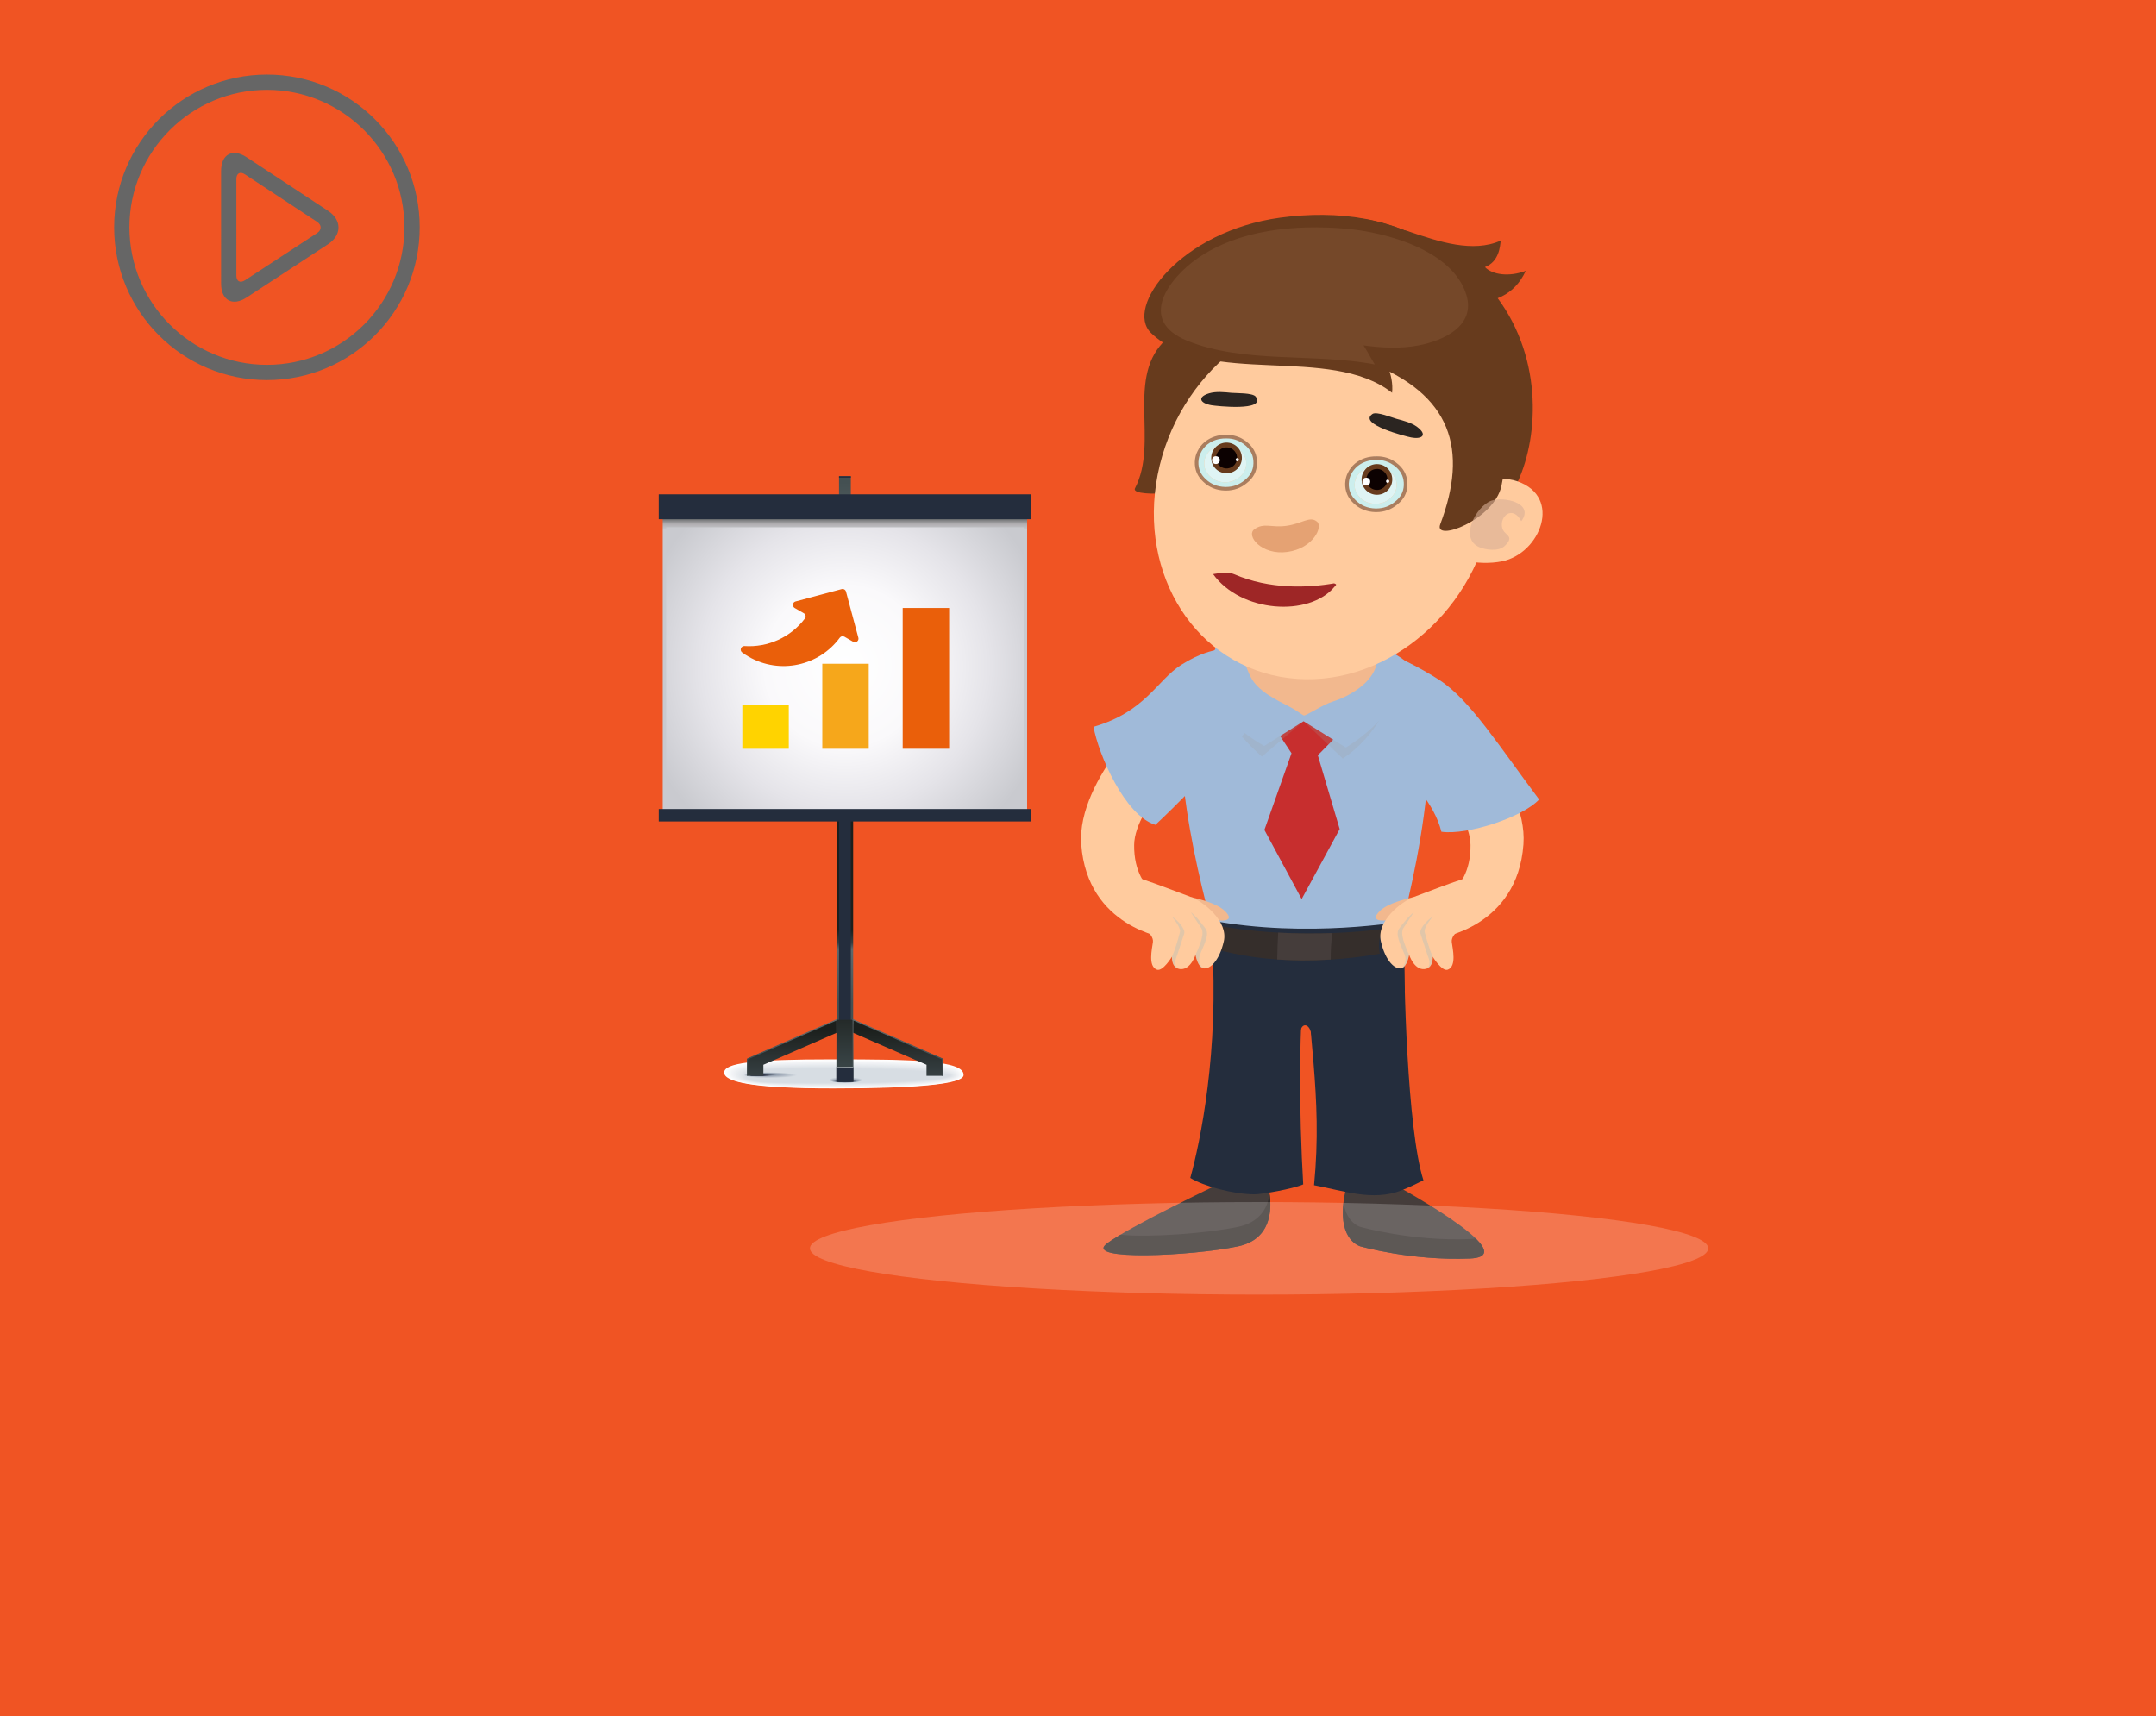 <?xml version="1.0" encoding="utf-8"?>
<!-- Generator: Adobe Illustrator 16.0.0, SVG Export Plug-In . SVG Version: 6.00 Build 0)  -->
<!DOCTYPE svg PUBLIC "-//W3C//DTD SVG 1.1//EN" "http://www.w3.org/Graphics/SVG/1.1/DTD/svg11.dtd">
<svg version="1.1" id="Layer_1" xmlns:x="http://ns.adobe.com/Extensibility/1.0/" xmlns:i="http://ns.adobe.com/AdobeIllustrator/10.0/" xmlns:graph="http://ns.adobe.com/Graphs/1.0/"
	 xmlns="http://www.w3.org/2000/svg" xmlns:xlink="http://www.w3.org/1999/xlink" x="0px" y="0px" width="260px" height="207px"
	 viewBox="0 0 260 207" enable-background="new 0 0 260 207" xml:space="preserve">
<g id="Layer_2">
	<rect fill="#F05423" width="260" height="207"/>
</g>
<g>
	
		<radialGradient id="SVGID_1_" cx="-15.207" cy="-48863.668" r="49.719" gradientTransform="matrix(1.12 0 0 -0.138 541.032 -6578.113)" gradientUnits="userSpaceOnUse">
		<stop  offset="0" style="stop-color:#000000"/>
		<stop  offset="0.015" style="stop-color:#050505"/>
		<stop  offset="0.261" style="stop-color:#5D5D5D"/>
		<stop  offset="0.477" style="stop-color:#A2A2A2"/>
		<stop  offset="0.657" style="stop-color:#D4D4D4"/>
		<stop  offset="0.792" style="stop-color:#F3F3F3"/>
		<stop  offset="0.868" style="stop-color:#FFFFFF"/>
	</radialGradient>
	<ellipse opacity="0.2" fill="url(#SVGID_1_)" enable-background="new    " cx="524" cy="150.414" rx="57.455" ry="5.922"/>
	
		<radialGradient id="SVGID_2_" cx="-15.207" cy="-47832.719" r="49.721" gradientTransform="matrix(1.12 0 0 -0.138 541.032 -6578.113)" gradientUnits="userSpaceOnUse">
		<stop  offset="0" style="stop-color:#000000"/>
		<stop  offset="0.015" style="stop-color:#050505"/>
		<stop  offset="0.261" style="stop-color:#5D5D5D"/>
		<stop  offset="0.477" style="stop-color:#A2A2A2"/>
		<stop  offset="0.657" style="stop-color:#D4D4D4"/>
		<stop  offset="0.792" style="stop-color:#F3F3F3"/>
		<stop  offset="0.868" style="stop-color:#FFFFFF"/>
	</radialGradient>
	<ellipse opacity="0.2" fill="url(#SVGID_2_)" enable-background="new    " cx="524" cy="8.452" rx="57.455" ry="5.92"/>
	<g>
		<path fill="#F2B88E" d="M501.896,114.961c-0.316-0.031-0.62-0.096-0.894-0.203c-1.453-0.568-1.944-2.791-1.803-4.145
			c0.178-1.68,0.735-3.445,1.905-4.705c1.011-1.084,3.011-2.333,4.418-1.41c0.727,0.475,0.968,1.27,0.932,2.109
			c-0.028,0.637-0.281,1.201-0.434,1.815c-0.14,0.57,0.08,1.048,0.087,1.603c0.003,0.471-0.095,0.938-0.288,1.385
			c-0.564,1.291,0.002,2.57-1.491,3.189C503.643,114.885,502.724,115.041,501.896,114.961z"/>
		<g>
			<g>
				
					<linearGradient id="SVGID_3_" gradientUnits="userSpaceOnUse" x1="812.074" y1="-151.035" x2="812.074" y2="-145.548" gradientTransform="matrix(1 0 0 -1 -310.96 -34.66)">
					<stop  offset="0" style="stop-color:#323031"/>
					<stop  offset="0.376" style="stop-color:#515153"/>
					<stop  offset="0.774" style="stop-color:#6D6D70"/>
					<stop  offset="1" style="stop-color:#77787B"/>
				</linearGradient>
				<path fill="url(#SVGID_3_)" d="M497.261,116.375v-2.301c0-0.697,0.521-1.262,1.161-1.262h5.38c0.642,0,1.161,0.563,1.161,1.262
					v2.301h1.771v-2.301c0-1.756-1.315-3.186-2.932-3.186h-5.38c-1.616,0-2.93,1.43-2.93,3.186v2.301H497.261z"/>
				
					<linearGradient id="SVGID_4_" gradientUnits="userSpaceOnUse" x1="803.945" y1="-152.673" x2="803.945" y2="-149.31" gradientTransform="matrix(1 0 0 -1 -310.96 -34.66)">
					<stop  offset="0" style="stop-color:#323031"/>
					<stop  offset="0.376" style="stop-color:#515153"/>
					<stop  offset="0.774" style="stop-color:#6D6D70"/>
					<stop  offset="1" style="stop-color:#77787B"/>
				</linearGradient>
				<ellipse fill="url(#SVGID_4_)" cx="492.984" cy="116.332" rx="1.548" ry="1.682"/>
				
					<linearGradient id="SVGID_5_" gradientUnits="userSpaceOnUse" x1="820.201" y1="-152.673" x2="820.201" y2="-149.31" gradientTransform="matrix(1 0 0 -1 -310.96 -34.66)">
					<stop  offset="0" style="stop-color:#323031"/>
					<stop  offset="0.376" style="stop-color:#515153"/>
					<stop  offset="0.774" style="stop-color:#6D6D70"/>
					<stop  offset="1" style="stop-color:#77787B"/>
				</linearGradient>
				<ellipse fill="url(#SVGID_5_)" cx="509.24" cy="116.332" rx="1.547" ry="1.682"/>
				<g>
					
						<linearGradient id="SVGID_6_" gradientUnits="userSpaceOnUse" x1="812.07" y1="-150.032" x2="812.07" y2="-174.12" gradientTransform="matrix(1 0 0 -1 -310.96 -34.66)">
						<stop  offset="0" style="stop-color:#BBBDBF"/>
						<stop  offset="0.498" style="stop-color:#B9BBBD"/>
						<stop  offset="0.678" style="stop-color:#B2B4B6"/>
						<stop  offset="0.806" style="stop-color:#A7A9AB"/>
						<stop  offset="0.908" style="stop-color:#96989A"/>
						<stop  offset="0.996" style="stop-color:#818285"/>
						<stop  offset="1" style="stop-color:#808184"/>
					</linearGradient>
					<path fill="url(#SVGID_6_)" d="M515.473,134.008c0,2.998-2.258,5.451-5.016,5.451h-18.691c-2.757,0-5.015-2.453-5.015-5.451
						V120.82c0-2.998,2.258-5.449,5.015-5.449h18.691c2.758,0,5.016,2.451,5.016,5.449V134.008z"/>
				</g>
				<path fill="#8E9093" d="M503.66,111.609c0.942,0,1.778,0.346,2.28,0.867c-0.502-0.783-1.338-1.3-2.28-1.3h-5.096
					c-0.944,0-1.779,0.517-2.281,1.3c0.502-0.521,1.337-0.867,2.281-0.867H503.66z"/>
				<path fill="#DBDCDD" d="M492.177,116.467h17.87c2.13,0,3.947,1.295,4.566,3.07c-0.619-2.1-2.438-3.631-4.566-3.631h-17.87
					c-2.13,0-3.945,1.531-4.565,3.631C488.23,117.762,490.047,116.467,492.177,116.467z"/>
			</g>
		</g>
		<path fill="#453D3B" d="M499.702,148.318c-2.805,2.182,10.909,1.557,16.831,0.311c5.925-1.25,3.744-8.104,3.744-8.104h-5.929
			C514.35,140.525,502.507,146.137,499.702,148.318z"/>
		<path fill="#453D3B" d="M530.615,140.213c-2.183,7.482,1.562,8.416,1.562,8.416s6.543,1.871,14.025,1.555
			c7.48-0.309-10.598-9.971-10.598-9.971H530.615z"/>
		<path fill="#352E2B" d="M499.702,148.318c0.415-0.326,1.042-0.728,1.786-1.176c3.666,0.379,11.09-0.181,15.045-1.006
			c2.781-0.593,3.77-2.41,4.04-4.183c0.283,2.078,0.168,5.78-4.04,6.674C510.611,149.875,496.897,150.5,499.702,148.318z"/>
		<path fill="#352E2B" d="M532.177,146.137c0,0,6.543,1.869,14.025,1.559c0.285-0.014,0.519-0.049,0.729-0.079
			c1.431,1.405,1.679,2.469-0.729,2.567c-7.482,0.316-14.025-1.555-14.025-1.555s-2.729-0.699-2.15-5.586
			C530.44,145.697,532.177,146.137,532.177,146.137z"/>
		<path fill="#242D3D" d="M513.108,84.455c0,0-1.398,15.114-6.396,24.605l-7.349-1.838c0,0,3.562-10.252,3.556-23.882
			c0-1.526-0.282-5.43,1.96-6.641c2.242-1.212,6.913-3.979,6.913-3.979L513.108,84.455z"/>
		<path fill="#FFF9F0" d="M537.559,73.558c4.841,4.064,6.18,8.941-1.086,16.063c-7.266,7.123-12.395,7.979-12.395,7.979
			s-15.96-15.264-13.116-22.182C514.403,67.049,532.72,69.494,537.559,73.558z"/>
		
			<linearGradient id="SVGID_7_" gradientUnits="userSpaceOnUse" x1="-71.216" y1="-126.656" x2="-60.537" y2="-126.656" gradientTransform="matrix(-1 0 0 -1 458.125 -34.66)">
			<stop  offset="0" style="stop-color:#5FCEFF"/>
			<stop  offset="1" style="stop-color:#0082DF"/>
		</linearGradient>
		<path fill="url(#SVGID_7_)" d="M525.475,79.546c-3.563-0.671-4.786,2.133-4.786,2.133l1.584,3.33l-3.61,9.694l4.506,9.847
			l6.173-9.394l-2.846-9.608l2.629-2.664C529.123,82.885,528.661,80.145,525.475,79.546z"/>
		<path fill="#242D3D" d="M539.344,104.135c0.167,4.615,0.284,9.232,0.429,13.85c0.215,6.912-0.925,16.285,1.33,22.882
			c-1.001,0.481-2.007,0.936-3.034,1.313c-3.933,1.449-7.998,0.029-12.015-0.672c1.235-11.912-1.557-24.072-1.728-35.967
			C524.287,102.752,539.199,100.124,539.344,104.135z"/>
		<path fill="#242D3D" d="M524.709,107.688c-0.933,6.209-0.504,12.813-0.563,19.076c-0.041,4.449,0.141,10.189,0.419,14.637
			c-1.403,0.58-5.698,1.3-6.745,1.291c-2.98-0.022-6.985-1.082-8.789-2.135c1.354-4.572,2.4-13.063,2.846-19.977
			c0.325-5.063-1.236-11.805,0.189-16.712C513.118,100.247,525.637,101.524,524.709,107.688z"/>
		<path fill="#212126" d="M525.669,121.742c-0.296-1.355-1.398-1.438-1.551,0c-0.15,1.438-7.26,0.15-5.559-5.408
			c1.7-5.559,5.331-7.41,9.15-6.314c3.819,1.097,1.854,10.06,0.416,11.156C526.69,122.271,525.934,122.953,525.669,121.742z"/>
		<path fill="#19191F" d="M539.784,116.504v4.883c0,0-5.797-0.885-14.063,1.289c0,0-0.161-1.02-0.269-1.449
			c-0.106-0.43-1.208-0.563-1.234,0.215c-0.025,0.779-0.054,1.181-0.054,1.181s-4.375-3.567-12.292-1.422l0.027-4.857l13.043-3.862
			L539.784,116.504z"/>
		<g>
			<path fill="#242D3D" d="M507.222,93.825c-1.229-6.625-4.697-12.611,0.467-18.094c1.088-1.155,2.491-2.102,4.085-2.865
				c-0.228,0.526-0.299,1.074-0.246,1.621c0.983,10.63,12.303,21.481,12.303,21.481s16.663-14.386,13.868-21.575
				c-0.232-0.601-0.524-1.151-0.881-1.654c3.849,1.642,7.541,4.172,8.521,7.695c1.118,4.015-1.748,12.604-2.394,18.305
				c-0.414,3.658-0.653,14.417,0.214,18.12c-2.553,1.154-13.736,3.002-16.362,1.56c-2.15-1.183-3.288-3.688-3.435-4.33
				c-0.067,6.813-16.279,3.854-16.16,3.291C508.008,113.568,508.408,100.213,507.222,93.825z"/>
		</g>
		<path fill="#19191F" d="M523.607,98.508c0,0,1.147,3.012-0.304,8.256C523.305,106.764,523.548,102.778,523.607,98.508z"/>
		<circle fill="#19191F" cx="524.704" cy="107.674" r="1.014"/>
		<circle fill="#19191F" cx="525.186" cy="97.741" r="1.014"/>
		<path fill="#19191F" d="M523.372,114.281l-0.282-5.766c0,0,0.185,6.819-0.839,8.479
			C522.251,116.994,523.126,116.813,523.372,114.281z"/>
		<path opacity="0.25" fill="#4A627D" enable-background="new    " d="M513.226,71.541c0,0-6.603,4.19-9.273,9.228l6.455,2.223
			c0,0-3.583,5.241-3.76,6.072c-0.091,0.435,5.555,1.451,9.658,3.845c3.75,2.188,7.126,4.705,7.126,4.705s0.656-0.787,0.22-1.707
			C523.212,94.987,511.788,84.728,513.226,71.541z"/>
		<path fill="#242D3D" d="M513.226,71.541c0,0-5.168,3.124-7.84,8.16l5.606,3.153c0,0-3.03,4.292-3.205,5.125
			c-0.093,0.435,4.679,2.12,8.782,4.514c3.751,2.189,6.861,5.121,6.861,5.121s0.656-0.787,0.22-1.707
			C523.212,94.987,511.788,84.728,513.226,71.541z"/>
		<path opacity="0.25" fill="#4A627D" enable-background="new    " d="M536.537,72.541c0,0,7.222,3.886,9.398,9.399l-7.206,1.565
			c0,0,2.911,6.485,3.007,7.372c0.059,0.546-5.866-0.474-12.148,2.759c-3.366,1.732-5.697,3.9-5.697,3.9s-0.579-0.885-0.056-1.807
			C524.359,94.805,536.537,86.79,536.537,72.541z"/>
		<path fill="#242D3D" d="M536.537,72.541c0,0,5.671,2.666,7.849,8.179l-6.694,2.507c0,0,2.88,5.513,2.975,6.398
			c0.058,0.547-5.002,0.367-11.285,3.6c-3.366,1.732-5.489,4.311-5.489,4.311s-0.578-0.885-0.056-1.807
			C524.359,94.805,536.537,86.79,536.537,72.541z"/>
		<path opacity="0.2" fill="#A09D98" enable-background="new    " d="M512.567,76.597c0,0,1.447,4.527,6.642,9.124l5.433-4.602
			l5.104,4.863c0,0,4.479-2.722,6.203-8.184s-13.563-4.968-17.329-2.996C514.854,76.776,512.567,76.597,512.567,76.597z"/>
		<path fill="#FFF9F0" d="M524.642,81.119l-5.121,3.217c0,0-10.13-5.255-6.295-12.795c3.448-6.781,20.643-6.234,23.58,1.271
			c2.531,6.467-6.677,11.731-6.677,11.731L524.642,81.119z"/>
		<path fill="#FFCB9E" d="M501.229,114.215c1.032-0.746,1.709-3.494,1.463-4.525c-0.291-1.213-1.366-2.002-2.498-1.334
			c-1.201,0.709-0.827,2.554-0.704,3.437c0.104,0.75,0.123,0.701-0.011,1.438c-0.077,0.424-0.637,0.865-0.393,1.316
			C499.469,115.25,500.684,114.609,501.229,114.215z"/>
		<path fill="#FFCB9E" d="M502.125,113.281c-1.545,1.313-0.806,2.313,0.938,2.17c0.898-0.074,3.779-0.572,2.548-2.109
			C504.922,112.482,502.899,112.625,502.125,113.281z"/>
		<path fill="#673B1D" d="M507.945,47.15c-0.378-6.223,0.312-8.507,0.008-11.021c-1.29-10.698,7.307-18.498,22.442-17.304
			c26.444,2.086,22.022,38.787,14.485,37.199c-5.573-1.173-11.05-2.754-16.572-4.129c-5.143-1.28-10.846-0.298-16.107,0.059
			C508.082,52.233,508.148,50.49,507.945,47.15z"/>
		<path fill="#673B1D" d="M518.441,16.325c0.552,1.26,0.934,1.837,1.44,2.515c-1.943,0.103-4.156,0.3-5.7,0.36
			c0.729,0.818,2.196,2.663,3.621,2.804c4.301,0.428,9.468,0.308,13.757-0.27c1.631-0.22,3.337-0.174,4.943-0.476
			c-0.544-1.518-3.049-2.039-4.41-2.246C529.437,18.608,523.74,18.22,518.441,16.325z"/>
		<path fill="#F2B88E" d="M517.93,73.465c1.047,1.042,2.762,2.069,4.534,2.611c1.26,0.386,3.473,1.869,3.864,1.877
			c0.158,0.003,0.888-0.635,2.079-1.248c1.743-0.898,4.212-2.086,5.171-3.966c1.404-2.75,2.659-8.195,0.003-10.333
			c-2.75-2.212-8.111-2.567-11.396-1.847c-3.425,0.752-5.7,4.008-5.938,7.361C516.063,70.518,516.479,72.024,517.93,73.465z"/>
		<path fill="#FFCB9E" d="M546.455,53.515c-2.317,11.77-12.907,20.216-23.656,18.864c-10.748-1.352-17.583-11.988-15.268-23.757
			c2.313-11.771,12.905-20.216,23.655-18.865C541.935,31.108,548.771,41.746,546.455,53.515z"/>
		<path fill="#FFCB9E" d="M547.734,58.753c-1.434,0.294-2.926,0.2-4.354-0.035c-0.024-0.041-0.051-0.082-0.078-0.124
			c-0.585-0.951,0.855-5.362,1.243-6.262c0.975-2.268,2.436-3.792,4.966-2.912C554.784,51.255,552.194,57.837,547.734,58.753z"/>
		<path opacity="0.6" fill="#D9AF96" enable-background="new    " d="M545.085,57.113c-2.42-1.022-0.389-4.771,1.358-5.423
			c1.433-0.535,5.12,0.245,3.522,2.385c-1.009-1.911-2.55-0.593-2.229,0.775c0.215,0.919,1.568,0.892,0.289,2.117
			C547.334,57.629,545.848,57.435,545.085,57.113z"/>
		<path fill="#2B2521" d="M512.414,37.966c-1.357-0.232-1.694-0.964-0.271-1.392c0.815-0.245,1.782-0.134,2.617-0.053
			c0.512,0.05,2.49-0.017,2.82,0.449C518.818,38.717,512.931,38.055,512.414,37.966z"/>
		<path fill="#673B1D" d="M535.11,42.336c1.352,0.257,1.924-0.311,0.738-1.209c-0.679-0.515-1.623-0.749-2.435-0.964
			c-0.496-0.133-2.326-0.887-2.8-0.565C528.846,40.8,534.596,42.24,535.11,42.336z"/>
		<path fill="#673B1D" d="M514.023,42.833c-1.354,0.257-1.925-0.311-0.74-1.209c0.679-0.515,1.624-0.749,2.435-0.965
			c0.497-0.132,2.326-0.887,2.8-0.565C520.287,41.296,514.538,42.736,514.023,42.833z"/>
		<path opacity="0.35" fill="#B55623" enable-background="new    " d="M527.854,52.125c0.743,0.601-0.42,3.112-3.434,3.543
			c-3.027,0.432-4.936-1.923-3.834-2.673c1.104-0.751,1.896-0.15,3.61-0.359C526.102,52.403,526.992,51.428,527.854,52.125z"/>
		<path fill="#673B1D" d="M512.432,40.102c3.263-0.688,4.863-1.7,7.979-2.845c-0.107,0.999-0.463,2.616-0.338,3.637
			c1.887-0.65,9.116-2.822,12.878-3.972c-0.353,0.857-0.379,1.895-0.644,2.824c1.981-0.875,4.233-3.267,6.545-3.093
			c1.39,0.105,1.505,0.974,1.753,2.207c0.363,1.809,0.896,3.342,1.48,5.078c1.393,4.125,0.683,8.524-1.06,10.138
			c0.926,0.244,2.08,0.243,2.605-0.016c0.679-0.884,1.915-3.489,2.002-5.611c0.146-3.532,1.575-6.857,1.521-10.458
			c-0.077-4.957-0.942-8.887-4.789-12.249c-3.315-2.896-5.75-4.688-9.979-5.871c-15.754-4.407-26.609,5.378-29,19.325
			c2.22-0.189,5.758-1.233,7.753-2.609C511.226,37.002,512.126,39.612,512.432,40.102z"/>
		<path fill="#754829" d="M510.631,27.376c-0.554,0.678-1.063,1.388-1.521,2.121c-1.246,1.989-2.239,4.254-3.027,6.46
			c2.006-1.408,5.229-2.099,7.647-2.196c0.106,1.295,0.593,2.498,0.683,3.828c2.343-1.421,4.79-2.674,7.612-2.787
			c0.3,0.915,0.281,2.004,0.348,2.98c1.211-0.599,9.479-3.052,12.326-3.644c-0.174,0.998-0.022,2.111-0.236,3.139
			c1.538-0.733,6.914-4.808,7.989-5.847c2.083-2.014,0.585-4.869-1.064-6.604c-1.523-1.604-3.634-2.857-5.71-3.572
			c-4.074-1.406-8.259-1.339-12.486-0.961C518.277,20.731,513.745,23.569,510.631,27.376z"/>
		<polygon fill="#242D3D" points="541.225,75.542 563.673,63.191 561.332,78.549 542.031,85.604 		"/>
		<g>
			
				<linearGradient id="SVGID_8_" gradientUnits="userSpaceOnUse" x1="2932.483" y1="1229.361" x2="2932.483" y2="1215.663" gradientTransform="matrix(0.104 0.995 0.995 -0.104 -953.705 -2720.038)">
				<stop  offset="0" style="stop-color:#FFE0B3"/>
				<stop  offset="1" style="stop-color:#F7B188"/>
			</linearGradient>
			<path fill="url(#SVGID_8_)" d="M562.996,76.734c-1.972-0.808-3.599-2.754-2.25-6.427c-1.105-3.309-0.963-5.857,0.782-7.836
				c1.356-1.539,5.688-1.131,7.622-0.928c2.191,0.231,2.926,0.451,4.007,2.276c2.84,4.8-0.541,13.751-3.017,13.877
				C568.116,77.799,565.223,77.647,562.996,76.734z"/>
			
				<linearGradient id="SVGID_9_" gradientUnits="userSpaceOnUse" x1="797.034" y1="-163.099" x2="793.938" y2="-179.021" gradientTransform="matrix(0.999 -0.051 -0.051 -0.999 -238.05 -68.831)">
				<stop  offset="0" style="stop-color:#FFE0B3"/>
				<stop  offset="0.509" style="stop-color:#FFD39C"/>
				<stop  offset="1" style="stop-color:#F6AE85"/>
			</linearGradient>
			<path fill="url(#SVGID_9_)" d="M561.744,69.903c-0.131-0.067-0.261-0.143-0.393-0.225c-1.742-1.106-1.471-3.498-1.074-5.182
				c0.463-1.965,1.797-3.945,2.792-5.671c0.535-0.93,0.192-3.535,0.38-4.578c0.229-1.292,0.186-2.32,1.554-2.793
				c2.566-0.888,4.291,1.47,4.448,3.637c0.145,1.995-0.428,4.014-0.086,7.089c0.19,1.725-1.423,3.936-2.414,5.74
				C565.788,70.034,563.764,70.95,561.744,69.903z"/>
			
				<linearGradient id="SVGID_10_" gradientUnits="userSpaceOnUse" x1="1158.272" y1="-183.716" x2="1156.749" y2="-187.524" gradientTransform="matrix(1.158 -0.059 -0.051 -0.999 -781.192 -41.283)">
				<stop  offset="0" style="stop-color:#FFE0B3"/>
				<stop  offset="0.509" style="stop-color:#FFD39C"/>
				<stop  offset="1" style="stop-color:#F6AE85"/>
			</linearGradient>
			<path fill="url(#SVGID_10_)" d="M572.117,74.078c-1.021-0.311-2.784-0.234-3.933-0.244c-1.245-0.01-2.89,0.014-3.7,0.844
				c-0.57,0.584-0.432,1.723,0.127,2.248c0.657,0.622,1.848,0.807,2.964,0.861c1.684,0.083,4.309,0.308,5.365-0.928
				C573.728,75.936,573.591,74.527,572.117,74.078z"/>
			
				<linearGradient id="SVGID_11_" gradientUnits="userSpaceOnUse" x1="1159.117" y1="-179.641" x2="1157.883" y2="-184.39" gradientTransform="matrix(1.158 -0.059 -0.051 -0.999 -781.192 -41.283)">
				<stop  offset="0" style="stop-color:#FFE0B3"/>
				<stop  offset="0.509" style="stop-color:#FFD39C"/>
				<stop  offset="1" style="stop-color:#F6AE85"/>
			</linearGradient>
			<path fill="url(#SVGID_11_)" d="M573.728,70.139c-1.23-0.361-3.364-0.268-4.75-0.276c-1.507-0.009-3.491,0.022-4.475,0.992
				c-0.689,0.683-0.525,2.01,0.146,2.622c0.795,0.723,2.232,0.936,3.581,0.997c2.034,0.093,5.206,0.35,6.484-1.093
				C575.671,72.302,575.507,70.66,573.728,70.139z"/>
			
				<linearGradient id="SVGID_12_" gradientUnits="userSpaceOnUse" x1="1159.808" y1="-175.847" x2="1158.63" y2="-180.433" gradientTransform="matrix(1.158 -0.059 -0.051 -0.999 -781.192 -41.283)">
				<stop  offset="0" style="stop-color:#FFE0B3"/>
				<stop  offset="0.509" style="stop-color:#FFD39C"/>
				<stop  offset="1" style="stop-color:#F6AE85"/>
			</linearGradient>
			<path fill="url(#SVGID_12_)" d="M574.797,66.095c-1.365-0.39-3.729-0.286-5.264-0.294c-1.67-0.008-3.871,0.027-4.96,1.082
				c-0.767,0.741-0.584,2.181,0.159,2.844c0.881,0.783,2.474,1.012,3.968,1.078c2.254,0.099,5.769,0.373,7.187-1.194
				C576.945,68.439,576.767,66.658,574.797,66.095z"/>
			
				<linearGradient id="SVGID_13_" gradientUnits="userSpaceOnUse" x1="1159.461" y1="-171.432" x2="1158.296" y2="-175.968" gradientTransform="matrix(1.158 -0.059 -0.051 -0.999 -781.192 -41.283)">
				<stop  offset="0" style="stop-color:#FFE0B3"/>
				<stop  offset="0.509" style="stop-color:#FFD39C"/>
				<stop  offset="1" style="stop-color:#F6AE85"/>
			</linearGradient>
			<path fill="url(#SVGID_13_)" d="M573.995,61.689c-1.313-0.393-3.583-0.293-5.057-0.304c-1.604-0.012-3.717,0.02-4.761,1.072
				c-0.732,0.739-0.557,2.179,0.159,2.843c0.847,0.786,2.378,1.018,3.813,1.086c2.163,0.103,5.538,0.385,6.897-1.179
				C576.064,64.038,575.889,62.256,573.995,61.689z"/>
		</g>
		<path fill="#9E2626" d="M519.207,61.676c-0.444,0.155-0.164,0.206-0.046,0.409c2.954,3.534,10.902,3.027,14.163-1.485
			c-0.966-0.155-1.706-0.314-2.463,0.013C526.685,62.416,522.196,62.198,519.207,61.676z"/>
		<path fill="#DFF4F4" d="M533.299,45.468c-0.656-0.026-1.231,0.157-1.729,0.577c-0.498,0.419-0.761,0.917-0.786,1.52
			c-0.026,0.603,0.184,1.127,0.653,1.572c0.447,0.446,1.023,0.682,1.68,0.708c0.681,0.026,1.285-0.183,1.782-0.603
			c0.497-0.419,0.76-0.917,0.786-1.52c0.025-0.604-0.211-1.102-0.683-1.546C534.531,45.73,533.954,45.495,533.299,45.468
			L533.299,45.468z"/>
		<path fill="#CCEEED" d="M535.815,45.468c-0.236-0.209-0.445-0.366-0.684-0.498c-0.097-0.009-0.191-0.009-0.289-0.017l-0.088-0.207
			l-1.465-0.435l-1.939,0.598l-0.208,0.305h0.018c-0.029,0.007-0.061,0.01-0.09,0.018c-0.026,0.027-0.078,0.052-0.104,0.079
			c-0.341,0.289-0.604,0.629-0.786,1.022c-0.184,0.34-0.262,0.708-0.289,1.127c-0.024,0.839,0.263,1.573,0.918,2.176
			c0.628,0.603,1.416,0.944,2.387,0.969c0.942,0.027,1.756-0.262,2.438-0.838c0.708-0.551,1.074-1.258,1.101-2.098
			C536.759,46.805,536.47,46.071,535.815,45.468z M534.897,49.243c-0.497,0.419-1.103,0.629-1.782,0.603
			c-0.655-0.026-1.231-0.262-1.68-0.708c-0.471-0.445-0.681-0.97-0.653-1.572c0.025-0.603,0.288-1.101,0.786-1.52
			c0.498-0.42,1.073-0.603,1.729-0.577c0.655,0.026,1.232,0.262,1.703,0.708c0.472,0.445,0.708,0.943,0.683,1.546
			C535.657,48.326,535.396,48.824,534.897,49.243z"/>
		<g>
			<path fill="#AA7D5E" d="M533.312,50.818L533.312,50.818l-0.123-0.001c-0.991-0.027-1.842-0.373-2.525-1.028
				c-0.679-0.625-1.011-1.411-0.982-2.334c0.032-0.497,0.133-0.882,0.314-1.221c0.188-0.409,0.474-0.777,0.836-1.084
				c0.008-0.008,0.038-0.032,0.071-0.053c0.006-0.007,0.032-0.026,0.042-0.033c0.656-0.499,1.445-0.752,2.348-0.752l0.146,0.001l0,0
				c0.378,0,0.739,0.055,1.104,0.167c0.274,0.092,0.486,0.175,0.704,0.312c0.229,0.126,0.443,0.283,0.71,0.519
				c0.686,0.631,1.017,1.426,0.988,2.366c-0.028,0.91-0.428,1.669-1.184,2.257C535.069,50.519,534.243,50.818,533.312,50.818z
				 M533.291,44.734c-0.807,0-1.511,0.224-2.094,0.667c0.001,0.002-0.029,0.025-0.063,0.046c-0.35,0.293-0.595,0.612-0.765,0.976
				c-0.16,0.298-0.241,0.62-0.271,1.052c-0.022,0.799,0.254,1.458,0.852,2.007c0.607,0.584,1.364,0.89,2.248,0.914l0.111,0.001
				c0.829,0,1.563-0.266,2.185-0.791c0.659-0.512,1.002-1.164,1.024-1.942c0.026-0.823-0.252-1.491-0.849-2.04
				c-0.238-0.211-0.431-0.353-0.641-0.468c-0.191-0.12-0.377-0.192-0.619-0.273c-0.318-0.098-0.643-0.147-0.982-0.147
				L533.291,44.734z"/>
		</g>
		<g>
			<g>
				<circle fill="#0C0101" cx="533.386" cy="47.006" r="1.51"/>
				
					<linearGradient id="SVGID_14_" gradientUnits="userSpaceOnUse" x1="842.554" y1="-81.666" x2="846.137" y2="-81.666" gradientTransform="matrix(1 0 0 -1 -310.96 -34.66)">
					<stop  offset="0" style="stop-color:#5FCEFF"/>
					<stop  offset="1" style="stop-color:#0082DF"/>
				</linearGradient>
				<path fill="url(#SVGID_14_)" d="M534.093,48.652c-0.908,0.39-1.963-0.031-2.354-0.939c-0.39-0.907,0.031-1.962,0.938-2.353
					c0.907-0.39,1.962,0.032,2.354,0.939C535.422,47.207,535,48.262,534.093,48.652z M532.901,45.876
					c-0.624,0.268-0.912,0.992-0.646,1.615c0.268,0.623,0.991,0.912,1.614,0.644c0.622-0.267,0.912-0.992,0.644-1.614
					C534.248,45.898,533.523,45.609,532.901,45.876z"/>
			</g>
			<circle fill="#FFFFFF" cx="532.124" cy="46.886" r="0.456"/>
			<circle fill="#FFFFFF" cx="534.522" cy="47.576" r="0.188"/>
		</g>
		<g>
			<path fill="#DFF4F4" d="M516.051,46.326c-0.655-0.026-1.231,0.157-1.729,0.577c-0.498,0.419-0.761,0.917-0.787,1.521
				s0.184,1.127,0.654,1.573c0.446,0.446,1.022,0.682,1.679,0.708c0.682,0.025,1.285-0.184,1.783-0.604
				c0.497-0.42,0.76-0.917,0.786-1.52c0.024-0.604-0.21-1.102-0.684-1.547C517.283,46.588,516.706,46.352,516.051,46.326
				L516.051,46.326z"/>
			<path fill="#CCEEED" d="M518.567,46.326c-0.236-0.209-0.445-0.366-0.683-0.498c-0.098-0.009-0.192-0.009-0.29-0.016l-0.088-0.207
				l-1.464-0.435l-1.94,0.597l-0.207,0.306l0.018-0.001c-0.03,0.007-0.061,0.01-0.09,0.018c-0.026,0.026-0.079,0.053-0.105,0.079
				c-0.341,0.289-0.604,0.629-0.786,1.022c-0.184,0.341-0.262,0.708-0.288,1.127c-0.024,0.838,0.263,1.572,0.917,2.176
				c0.628,0.603,1.416,0.943,2.387,0.969c0.942,0.026,1.756-0.262,2.438-0.838c0.708-0.55,1.074-1.258,1.102-2.097
				C519.512,47.663,519.223,46.929,518.567,46.326z M517.65,50.101c-0.498,0.419-1.103,0.629-1.783,0.604
				c-0.655-0.027-1.231-0.263-1.679-0.708c-0.472-0.445-0.682-0.97-0.654-1.573s0.289-1.101,0.787-1.521
				c0.497-0.419,1.073-0.603,1.729-0.577c0.655,0.026,1.232,0.263,1.703,0.708c0.473,0.446,0.708,0.943,0.683,1.547
				C518.41,49.183,518.147,49.681,517.65,50.101z"/>
			<g>
				<path fill="#AA7D5E" d="M516.064,51.675L516.064,51.675l-0.125-0.001c-0.991-0.026-1.842-0.373-2.524-1.028
					c-0.68-0.625-1.011-1.411-0.982-2.334c0.031-0.496,0.132-0.882,0.314-1.221c0.188-0.408,0.473-0.776,0.836-1.083
					c0.007-0.008,0.038-0.031,0.07-0.053c0.006-0.007,0.034-0.026,0.042-0.033c0.657-0.499,1.446-0.752,2.349-0.752l0.146,0.002
					h0.001c0.377,0,0.738,0.054,1.104,0.167c0.275,0.092,0.486,0.175,0.704,0.311c0.229,0.126,0.443,0.283,0.71,0.519
					c0.686,0.631,1.018,1.427,0.988,2.367c-0.028,0.909-0.426,1.668-1.183,2.256C517.821,51.376,516.996,51.675,516.064,51.675z
					 M516.044,45.591c-0.807,0-1.512,0.225-2.094,0.667c0.001,0.002-0.03,0.025-0.063,0.047c-0.351,0.292-0.596,0.612-0.765,0.976
					c-0.16,0.298-0.242,0.62-0.271,1.051c-0.022,0.8,0.256,1.458,0.852,2.007c0.609,0.584,1.365,0.891,2.248,0.914l0.113,0.002
					c0.827,0,1.563-0.266,2.184-0.791c0.659-0.512,1.002-1.164,1.025-1.942c0.024-0.823-0.252-1.491-0.849-2.041
					c-0.239-0.211-0.433-0.353-0.643-0.468c-0.19-0.12-0.377-0.192-0.618-0.273c-0.319-0.099-0.643-0.146-0.982-0.146
					L516.044,45.591z"/>
			</g>
			<g>
				<g>
					<circle fill="#0C0101" cx="516.139" cy="47.864" r="1.51"/>
					
						<linearGradient id="SVGID_15_" gradientUnits="userSpaceOnUse" x1="825.308" y1="-82.525" x2="828.89" y2="-82.525" gradientTransform="matrix(1 0 0 -1 -310.96 -34.66)">
						<stop  offset="0" style="stop-color:#5FCEFF"/>
						<stop  offset="1" style="stop-color:#0082DF"/>
					</linearGradient>
					<path fill="url(#SVGID_15_)" d="M517.068,49.396c-0.847,0.512-1.949,0.243-2.461-0.602c-0.514-0.844-0.242-1.948,0.602-2.461
						c0.845-0.512,1.948-0.242,2.461,0.603C518.183,47.78,517.912,48.883,517.068,49.396z M515.501,46.813
						c-0.58,0.352-0.765,1.109-0.414,1.689c0.354,0.579,1.11,0.765,1.689,0.413s0.765-1.109,0.412-1.688
						C516.838,46.647,516.08,46.462,515.501,46.813z"/>
				</g>
				<circle fill="#FFFFFF" cx="514.872" cy="47.921" r="0.457"/>
				<circle fill="#FFFFFF" cx="517.343" cy="48.27" r="0.187"/>
			</g>
		</g>
	</g>
</g>
<g>
	<path fill="#453D3B" d="M133.432,150.025c-2.645,2.057,10.284,1.469,15.867,0.293c5.585-1.18,3.528-7.639,3.528-7.639h-5.587
		C147.24,142.68,136.074,147.969,133.432,150.025z"/>
	<path fill="#453D3B" d="M162.575,142.383c-2.058,7.055,1.472,7.936,1.472,7.936s6.169,1.765,13.223,1.468
		c7.053-0.291-9.99-9.402-9.99-9.402L162.575,142.383L162.575,142.383z"/>
	<path fill="#352E2B" d="M133.432,150.025c0.392-0.308,0.982-0.687,1.685-1.109c3.456,0.357,10.454-0.17,14.184-0.947
		c2.622-0.557,3.554-2.271,3.81-3.941c0.268,1.959,0.158,5.451-3.81,6.291C143.716,151.494,130.787,152.082,133.432,150.025z"/>
	<path fill="#352E2B" d="M164.047,147.969c0,0,6.169,1.762,13.223,1.469c0.27-0.014,0.489-0.045,0.688-0.076
		c1.349,1.328,1.582,2.328-0.688,2.425c-7.054,0.297-13.223-1.468-13.223-1.468s-2.572-0.657-2.027-5.266
		C162.409,147.555,164.047,147.969,164.047,147.969z"/>
	
		<radialGradient id="SVGID_16_" cx="-347.496" cy="-48864.719" r="46.876" gradientTransform="matrix(1.12 0 0 -0.138 541.032 -6578.113)" gradientUnits="userSpaceOnUse">
		<stop  offset="0" style="stop-color:#000000"/>
		<stop  offset="0.015" style="stop-color:#050505"/>
		<stop  offset="0.261" style="stop-color:#5D5D5D"/>
		<stop  offset="0.477" style="stop-color:#A2A2A2"/>
		<stop  offset="0.657" style="stop-color:#D4D4D4"/>
		<stop  offset="0.792" style="stop-color:#F3F3F3"/>
		<stop  offset="0.868" style="stop-color:#FFFFFF"/>
	</radialGradient>
	<ellipse opacity="0.2" fill="url(#SVGID_16_)" enable-background="new    " cx="151.837" cy="150.559" rx="54.166" ry="5.582"/>
	<path fill="#FFCB9E" d="M174.268,84.742c0,0,10.028,9.137,9.45,17.091c-0.731,10.046-10.178,11.28-10.178,11.28l-1.592-3.996
		c0,0,5.446-0.758,5.387-7.201c-0.044-4.816-7.983-12.059-7.983-12.059L174.268,84.742z"/>
	<path fill="#A0BAD9" d="M169.425,79.694c6.948,5.836-0.698,33.197-0.558,32.492l-22.533,0.205
		c-0.113-0.676-6.462-21.767-2.777-30.726C146.744,73.909,164.939,75.927,169.425,79.694z"/>
	<path fill="#C72E2E" d="M157.979,85.525c-3.304-0.622-4.437,1.976-4.437,1.976l2.207,3.346l-3.271,9.248l4.494,8.34l4.586-8.444
		l-2.637-8.903l2.436-2.469C161.357,88.619,160.93,86.08,157.979,85.525z"/>
	<path fill="#242D3D" d="M169.348,113.428c-0.084,4.279,0.332,22.811,2.31,28.922c-0.878,0.447-1.761,0.867-2.661,1.219
		c-3.445,1.345-7.012,0.027-10.531-0.623c1.084-11.036-0.896-18.389-1.046-29.411C157.41,112.994,169.387,111.445,169.348,113.428z"
		/>
	<path fill="#242D3D" d="M157.745,115.504c-0.817,5.756-0.899,7.975-0.953,13.779c-0.037,4.123,0.123,9.443,0.368,13.563
		c-1.23,0.539-4.995,1.203-5.914,1.197c-2.612-0.021-6.123-1.004-7.704-1.977c1.187-4.24,3.504-15.34,2.608-28.584
		C146.092,112.611,158.193,112.352,157.745,115.504z"/>
	<path fill="#242D3D" d="M158.128,124.629c-0.26-1.256-1.228-1.33-1.358,0c-0.133,1.332-6.365,0.141-4.873-5.01
		c1.492-5.152,4.674-6.871,8.021-5.854s1.624,9.321,0.364,10.338C159.021,125.119,158.359,125.752,158.128,124.629z"/>
	<path fill="#A0BAD9" d="M169.236,79.595c0,0,2.173,1.009,4.381,2.444c3.677,2.389,7.205,8.008,11.99,14.378
		c-1.924,2.117-8.627,4.346-11.785,3.895c-0.891-3.563-3.861-6.258-3.861-6.258L169.236,79.595z"/>
	<path opacity="0.2" fill="#A09D98" enable-background="new    " d="M146.018,82.792c0,0,1.342,4.195,6.153,8.455l5.035-4.263
		l4.729,4.505c0,0,4.15-2.521,5.748-7.583c1.599-5.061-12.569-4.604-16.06-2.776C148.137,82.958,146.018,82.792,146.018,82.792z"/>
	<path fill="#A0BAD9" d="M157.206,86.983l-4.747,2.98c0,0-9.386-4.871-5.833-11.857c3.197-6.284,19.13-5.776,21.853,1.177
		c2.346,5.993-6.188,10.871-6.188,10.871L157.206,86.983z"/>
	<path fill="#F2B88E" d="M164.688,82.319c-0.929,0.922-2.443,1.832-4.014,2.311c-1.115,0.341-3.072,1.654-3.419,1.66
		c-0.14,0.004-0.786-0.562-1.84-1.104c-1.542-0.795-3.728-1.846-4.576-3.508c-1.241-2.434-2.353-7.252-0.001-9.143
		c2.434-1.957,7.178-2.272,10.083-1.633c3.031,0.666,5.045,3.546,5.254,6.513C166.337,79.712,165.971,81.044,164.688,82.319z"/>
	<path fill="#242D3D" d="M146.23,114.857l23.104,0.324l0.029-4.076c0,0-11.682,2.11-23.43-0.113L146.23,114.857z"/>
	<path fill="#352E2B" d="M169.355,111.641c0,0-10.973,2.219-23.338-0.143l0.275,2.842c0,0,8.932,3.287,23.045,0.098L169.355,111.641
		z"/>
	<path fill="#453D3B" d="M154.021,115.717c0.021-1.09,0.06-2.176,0.121-3.238c2.363,0.133,4.566,0.129,6.525,0.058
		c-0.135,1.063-0.201,2.127-0.193,3.19C158.046,115.881,155.88,115.848,154.021,115.717z"/>
	<path fill="#242D3D" d="M167.796,118.316c0.39,0.463,1.181,0.858,1.616,1.272c-0.094-1.418-0.029-3.791-0.153-5.312
		c-0.092-1.147-1.577-3.188-2.563-1.815C165.675,113.879,166.799,117.135,167.796,118.316z"/>
	<path fill="#673B1D" d="M142.454,51.765c-0.646-1.162-0.377-12.118-1.718-10.933c-5.102,4.512-0.93,12.415-3.861,18.055
		c-0.384,0.735,2.693,0.676,2.954,0.606C143,58.627,143.941,54.447,142.454,51.765z"/>
	<path fill="#673B1D" d="M142.904,50.384c-2.245-0.911-4.869-1.613-2.151-11.219c2.961-10.458,16.539-15.391,27.024-11.965
		c25.395,8.298,16.945,37.579,9.505,35.339C169.841,60.298,145.148,51.293,142.904,50.384z"/>
	<path fill="#FFCB9E" d="M179.829,62.282c-2.396,12.162-13.336,20.889-24.443,19.493c-11.104-1.396-18.169-12.388-15.774-24.55
		c2.392-12.162,13.336-20.889,24.44-19.492C175.157,39.129,182.223,50.121,179.829,62.282z"/>
	<path fill="#FFCB9E" d="M181.15,67.695c-1.479,0.304-3.021,0.207-4.498-0.037c-0.024-0.042-0.053-0.084-0.079-0.127
		c-0.604-0.982,0.884-5.541,1.284-6.47c1.006-2.344,2.517-3.92,5.131-3.01C188.436,59.946,185.76,66.748,181.15,67.695z"/>
	<path fill="#673B1D" d="M172.282,34.556c7.202,4.085,10.325,16.799,8.784,24.043c-0.877,4.124-8.221,6.854-7.383,4.637
		c3.387-8.973,1.443-15.721-8.801-19.586c-8.168-3.083-18.258-3.287-20.996-1.875s0.656-5.091,8.512-8.606
		C160.255,29.653,166.759,31.422,172.282,34.556z"/>
	<path opacity="0.6" fill="#D9AF96" enable-background="new    " d="M178.413,66c-2.501-1.056-0.399-4.93,1.403-5.604
		c1.48-0.553,5.291,0.253,3.642,2.465c-1.042-1.975-2.635-0.614-2.304,0.801c0.224,0.949,1.623,0.921,0.299,2.188
		C180.738,66.534,179.202,66.333,178.413,66z"/>
	<path fill="#673B1D" d="M138.807,40.159c6.865,6.621,21.592,1.332,29.069,7.213c0.116-1.085-0.131-2.207-0.51-3.166
		c0.229,0.585,3.901,2.312,4.649,2.29c2.002-0.06,3.25-2.187,3.955-3.706c2.137-4.607,1.973-9.329-2.004-12.375
		c-5.512-4.221-12.709-5.092-19.574-4.163C142.391,27.88,135.568,37.036,138.807,40.159z"/>
	<path fill="#673B1D" d="M183.999,32.663c-2.806,6.09-10.664,3.585-13.961,1.098c-1.56-1.177-2.968-6.802-0.211-5.866
		c3.739,1.271,7.786,2.621,11.155,1.121c-0.094,0.691-0.18,2.532-1.907,3.196C179.93,33.115,181.948,33.446,183.999,32.663z"/>
	<path fill="#2B2521" d="M146.096,48.873c-1.402-0.24-1.75-0.996-0.279-1.438c0.843-0.253,1.842-0.139,2.705-0.055
		c0.526,0.051,2.571-0.018,2.914,0.464C152.712,49.649,146.628,48.964,146.096,48.873z"/>
	<path fill="#2B2521" d="M170.157,52.756c1.397,0.266,1.987-0.321,0.765-1.25c-0.701-0.532-1.678-0.774-2.515-0.997
		c-0.515-0.137-2.404-0.917-2.894-0.584C163.686,51.168,169.626,52.656,170.157,52.756z"/>
	<path fill="#754829" d="M143.189,41.101c-6.156-2.487-2.1-7.613,1.174-9.908c4.996-3.502,11.828-4.142,17.922-3.611
		c4.898,0.427,12.943,2.611,14.561,8.022c1.1,3.686-2.726,5.473-5.785,6.055c-2.181,0.415-4.444,0.292-6.634-0.006
		c0.498,0.747,0.905,1.573,1.363,2.3C158.561,42.562,150.077,43.885,143.189,41.101z"/>
	<path opacity="0.35" fill="#B55623" enable-background="new    " d="M158.816,62.904c0.769,0.621-0.434,3.216-3.549,3.661
		c-3.127,0.447-5.099-1.987-3.961-2.762c1.141-0.777,1.959-0.155,3.73-0.372C157.006,63.192,157.927,62.184,158.816,62.904z"/>
	<path fill="#9E2626" d="M160.88,70.355c0.458,0.16,0.168,0.213,0.045,0.422c-3.051,3.652-11.266,3.127-14.633-1.535
		c0.998-0.161,1.763-0.325,2.545,0.014C153.15,71.12,157.79,70.896,160.88,70.355z"/>
	<path fill="#DFF4F4" d="M165.96,56.234c-0.678-0.026-1.272,0.163-1.787,0.597c-0.516,0.433-0.786,0.947-0.813,1.571
		c-0.026,0.623,0.19,1.165,0.678,1.624c0.461,0.461,1.057,0.705,1.734,0.732c0.703,0.027,1.326-0.189,1.842-0.623
		c0.515-0.434,0.783-0.948,0.813-1.571c0.025-0.624-0.217-1.138-0.705-1.598C167.232,56.505,166.637,56.261,165.96,56.234
		L165.96,56.234z"/>
	<path fill="#CCEEED" d="M168.561,56.234c-0.244-0.216-0.461-0.378-0.705-0.514c-0.101-0.01-0.198-0.01-0.299-0.017l-0.091-0.214
		l-1.514-0.449l-2.007,0.617l-0.213,0.315l0.018-0.001c-0.029,0.008-0.063,0.011-0.093,0.019c-0.027,0.027-0.081,0.054-0.107,0.081
		c-0.354,0.298-0.625,0.65-0.813,1.056c-0.19,0.352-0.271,0.731-0.299,1.165c-0.025,0.867,0.271,1.625,0.947,2.248
		c0.65,0.623,1.465,0.975,2.467,1.001c0.975,0.027,1.813-0.271,2.52-0.866c0.73-0.569,1.109-1.3,1.136-2.167
		C169.534,57.615,169.234,56.857,168.561,56.234z M167.611,60.135c-0.514,0.433-1.139,0.649-1.842,0.623
		c-0.678-0.027-1.272-0.271-1.733-0.732c-0.486-0.459-0.704-1.001-0.679-1.624c0.027-0.624,0.3-1.138,0.814-1.571
		c0.514-0.434,1.109-0.623,1.787-0.597c0.678,0.027,1.273,0.271,1.76,0.732c0.488,0.46,0.73,0.975,0.705,1.598
		C168.396,59.187,168.127,59.701,167.611,60.135z"/>
	<g>
		<path fill="#AA7D5E" d="M165.975,61.762L165.975,61.762l-0.129-0.001c-1.025-0.028-1.902-0.385-2.609-1.063
			c-0.701-0.645-1.045-1.458-1.016-2.412c0.032-0.513,0.137-0.911,0.323-1.262c0.197-0.422,0.49-0.802,0.865-1.12
			c0.008-0.009,0.039-0.033,0.071-0.055c0.008-0.007,0.035-0.027,0.045-0.034c0.679-0.516,1.494-0.777,2.427-0.777l0.149,0.001l0,0
			c0.39,0,0.765,0.057,1.142,0.172c0.284,0.095,0.502,0.181,0.728,0.322c0.236,0.13,0.459,0.292,0.733,0.536
			c0.709,0.652,1.051,1.474,1.021,2.445c-0.027,0.939-0.438,1.725-1.222,2.332C167.788,61.453,166.936,61.762,165.975,61.762z
			 M165.952,55.476c-0.834,0-1.562,0.231-2.164,0.688c0.002,0.002-0.03,0.027-0.063,0.049c-0.361,0.302-0.615,0.632-0.791,1.007
			c-0.164,0.309-0.248,0.641-0.277,1.087c-0.025,0.826,0.262,1.507,0.879,2.074c0.629,0.603,1.408,0.92,2.322,0.944l0.117,0.001
			c0.854,0,1.614-0.275,2.256-0.817c0.682-0.529,1.035-1.203,1.06-2.007c0.026-0.851-0.261-1.54-0.876-2.108
			c-0.247-0.219-0.445-0.364-0.663-0.484c-0.198-0.124-0.392-0.199-0.64-0.282c-0.33-0.101-0.662-0.151-1.016-0.151L165.952,55.476z
			"/>
	</g>
	<g>
		<g>
			<circle fill="#0C0101" cx="166.049" cy="57.824" r="1.56"/>
			<path fill="#673B1D" d="M167.244,59.237c-0.78,0.659-1.95,0.561-2.609-0.219c-0.656-0.78-0.56-1.95,0.221-2.609
				c0.779-0.658,1.949-0.56,2.608,0.22C168.122,57.409,168.021,58.579,167.244,59.237z M165.23,56.853
				c-0.537,0.452-0.604,1.255-0.151,1.79c0.452,0.536,1.255,0.603,1.789,0.151c0.534-0.451,0.604-1.254,0.151-1.79
				C166.568,56.469,165.766,56.401,165.23,56.853z"/>
		</g>
		<circle fill="#FFFFFF" cx="164.766" cy="58.085" r="0.472"/>
		<circle fill="#FFFFFF" cx="167.344" cy="58.044" r="0.193"/>
	</g>
	<path fill="#DFF4F4" d="M147.825,53.638c-0.677-0.027-1.273,0.162-1.787,0.596c-0.517,0.433-0.786,0.947-0.813,1.571
		c-0.025,0.623,0.19,1.165,0.678,1.625c0.461,0.461,1.057,0.705,1.733,0.732c0.704,0.027,1.327-0.19,1.843-0.623
		c0.515-0.434,0.785-0.948,0.813-1.57c0.025-0.624-0.217-1.138-0.705-1.599C149.1,53.91,148.503,53.666,147.825,53.638
		L147.825,53.638z"/>
	<path fill="#CCEEED" d="M150.425,53.638c-0.243-0.216-0.459-0.379-0.704-0.514c-0.101-0.009-0.199-0.01-0.3-0.017l-0.09-0.213
		l-1.515-0.45l-2.004,0.617l-0.215,0.316l0.019-0.001c-0.031,0.007-0.063,0.011-0.095,0.019c-0.026,0.027-0.08,0.054-0.106,0.081
		c-0.353,0.298-0.624,0.65-0.813,1.057c-0.189,0.352-0.271,0.731-0.299,1.165c-0.025,0.867,0.271,1.625,0.948,2.249
		c0.649,0.623,1.463,0.975,2.466,1.001c0.975,0.027,1.814-0.271,2.52-0.867c0.73-0.568,1.109-1.3,1.136-2.167
		C151.4,55.02,151.102,54.261,150.425,53.638z M149.479,57.539c-0.516,0.433-1.139,0.65-1.842,0.623
		c-0.679-0.027-1.273-0.271-1.734-0.732c-0.486-0.46-0.703-1.001-0.678-1.625c0.027-0.624,0.299-1.138,0.813-1.571
		c0.515-0.434,1.11-0.623,1.787-0.596c0.678,0.027,1.272,0.271,1.76,0.731c0.488,0.46,0.731,0.975,0.705,1.599
		C150.264,56.591,149.992,57.105,149.479,57.539z"/>
	<g>
		<path fill="#AA7D5E" d="M147.84,59.166L147.84,59.166l-0.13-0.002c-1.022-0.027-1.901-0.384-2.608-1.063
			c-0.701-0.645-1.043-1.457-1.015-2.412c0.032-0.512,0.136-0.911,0.324-1.261c0.194-0.421,0.487-0.802,0.862-1.119
			c0.009-0.009,0.039-0.033,0.074-0.055c0.006-0.008,0.034-0.028,0.043-0.034c0.68-0.515,1.496-0.777,2.426-0.777l0.15,0.002l0,0
			c0.391,0,0.766,0.056,1.141,0.172c0.285,0.095,0.504,0.181,0.729,0.322c0.237,0.13,0.458,0.292,0.732,0.536
			c0.709,0.652,1.053,1.474,1.021,2.445c-0.029,0.939-0.439,1.724-1.221,2.332C149.654,58.856,148.802,59.166,147.84,59.166z
			 M147.816,52.879c-0.834,0-1.561,0.231-2.162,0.688c0,0.002-0.03,0.026-0.064,0.048c-0.359,0.302-0.615,0.632-0.79,1.008
			c-0.166,0.309-0.25,0.64-0.278,1.087c-0.024,0.826,0.264,1.507,0.879,2.074c0.629,0.604,1.41,0.92,2.324,0.944l0.115,0.002
			c0.855,0,1.614-0.275,2.256-0.817c0.682-0.53,1.034-1.203,1.061-2.007c0.027-0.851-0.262-1.541-0.877-2.108
			c-0.247-0.218-0.446-0.364-0.662-0.484c-0.198-0.124-0.391-0.199-0.641-0.281c-0.33-0.102-0.662-0.152-1.015-0.152L147.816,52.879
			z"/>
	</g>
	<g>
		<g>
			<circle fill="#0C0101" cx="147.915" cy="55.227" r="1.56"/>
			<path fill="#673B1D" d="M149.116,56.636c-0.777,0.662-1.947,0.568-2.609-0.208c-0.661-0.776-0.567-1.947,0.208-2.609
				c0.776-0.661,1.947-0.568,2.608,0.208C149.984,54.805,149.893,55.975,149.116,56.636z M147.091,54.26
				c-0.532,0.455-0.597,1.258-0.143,1.791c0.454,0.534,1.258,0.598,1.79,0.143c0.533-0.454,0.599-1.257,0.144-1.791
				C148.43,53.871,147.624,53.807,147.091,54.26z"/>
		</g>
		<circle fill="#FFFFFF" cx="146.633" cy="55.494" r="0.471"/>
		<circle fill="#FFFFFF" cx="149.211" cy="55.443" r="0.194"/>
	</g>
	<g>
		<path fill="#F2B88E" d="M170.477,108.189c-1.604,0.4-3.672,0.934-4.438,2.104c-0.765,1.172,2.204,0.74,2.854,0.106
			C169.542,109.771,170.477,108.189,170.477,108.189z"/>
		<g>
			<path fill="#FFCB9E" d="M170.477,108.189c-1.422,0.525-4.521,2.873-3.953,5.348c0.569,2.475,1.769,3.426,2.477,3.24
				c0.707-0.185,0.928-1.635,0.928-1.635s0.573,1.813,1.807,1.739c1.144-0.067,1.037-1.498,1.037-1.498s1.106,1.824,1.817,1.564
				c1.099-0.404,0.589-2.503,0.483-3.332c-0.133-1.035,1.75-2.306,2.861-2.119c0.471-2.065-1.123-4.683-1.521-5.478
				C174.729,106.557,171.979,107.635,170.477,108.189z"/>
			<g>
				<path opacity="0.35" fill="#AABDBD" enable-background="new    " d="M169.396,115.141c-0.494-1.252-1.224-2.49-0.625-3.211
					c0.278-0.334,0.951-1.311,1.729-1.914c-0.302,0.457-0.799,1.25-1.243,1.889c-0.444,0.642,0.114,2.046,0.671,3.238
					c0,0-0.221,1.451-0.928,1.635C169.374,116.533,169.657,115.799,169.396,115.141z"/>
				<path opacity="0.35" fill="#AABDBD" enable-background="new    " d="M171.973,116.844L171.973,116.844
					c0.492-0.219,0.478-0.861,0.299-1.314c-0.181-0.452-0.77-2.356-0.961-2.897c-0.193-0.539,0.614-1.506,1.473-2.098
					c-0.643,0.797-1.066,1.518-0.975,1.87c0.094,0.354,0.492,1.916,0.963,2.98C172.771,115.385,172.859,116.604,171.973,116.844z"/>
			</g>
		</g>
	</g>
	<path fill="#FFCB9E" d="M139.84,84.742c0,0-10.029,9.137-9.451,17.091c0.732,10.046,10.177,11.28,10.177,11.28l1.592-3.996
		c0,0-5.446-0.758-5.387-7.201c0.045-4.816,7.983-12.059,7.983-12.059L139.84,84.742z"/>
	<g>
		<path fill="#F2B88E" d="M143.63,108.189c1.604,0.4,3.675,0.934,4.438,2.104c0.766,1.171-2.205,0.74-2.854,0.106
			C144.563,109.771,143.63,108.189,143.63,108.189z"/>
		<g>
			<path fill="#FFCB9E" d="M143.63,108.189c1.425,0.525,4.522,2.873,3.953,5.348s-1.769,3.426-2.476,3.24
				c-0.709-0.185-0.93-1.635-0.93-1.635s-0.572,1.813-1.805,1.739c-1.145-0.067-1.039-1.498-1.039-1.498s-1.105,1.824-1.816,1.564
				c-1.099-0.404-0.588-2.503-0.481-3.332c0.133-1.035-1.751-2.306-2.864-2.119c-0.469-2.065,1.126-4.683,1.523-5.478
				C139.376,106.557,142.13,107.635,143.63,108.189z"/>
			<g>
				<path opacity="0.35" fill="#AABDBD" enable-background="new    " d="M144.71,115.141c0.496-1.252,1.224-2.49,0.625-3.211
					c-0.278-0.334-0.951-1.311-1.728-1.914c0.302,0.457,0.8,1.25,1.242,1.889c0.444,0.642-0.113,2.046-0.672,3.238
					c0,0,0.221,1.451,0.93,1.635C144.73,116.533,144.45,115.799,144.71,115.141z"/>
				<path opacity="0.35" fill="#AABDBD" enable-background="new    " d="M142.134,116.844L142.134,116.844
					c-0.491-0.219-0.477-0.861-0.297-1.314c0.181-0.452,0.769-2.356,0.961-2.897c0.19-0.539-0.616-1.506-1.475-2.098
					c0.643,0.797,1.067,1.518,0.975,1.87c-0.094,0.354-0.491,1.916-0.963,2.98C141.335,115.385,141.246,116.604,142.134,116.844z"/>
			</g>
		</g>
	</g>
	<path fill="#A0BAD9" d="M146.465,78.441l5.792,7.632c0,0-7.692,8.535-12.922,13.408c-3.698-1.119-6.883-8.534-7.463-11.822
		c6.294-1.833,7.619-5.59,10.586-7.481C144.762,78.709,146.465,78.441,146.465,78.441z"/>
	<g>
		<path fill="#FFFFFF" d="M100.404,127.764c9.664,0,15.873,0.115,15.796,1.894c0,1.139-6.074,1.61-15.738,1.61
			c-9.665,0-13.132-0.772-13.132-1.912C87.33,128.217,90.739,127.764,100.404,127.764z"/>
		<path fill="#FDFDFD" d="M100.409,127.834c9.544,0,15.758,0.131,15.686,1.828c0,1.098-6.087,1.564-15.631,1.564
			c-9.545,0-12.97-0.724-12.97-1.845C87.493,128.26,90.864,127.834,100.409,127.834z"/>
		<path fill="#FAFBFC" d="M100.415,127.902c9.424,0,15.641,0.147,15.574,1.764c0,1.057-6.099,1.52-15.523,1.52
			c-9.425,0-12.809-0.672-12.809-1.776S90.99,127.902,100.415,127.902z"/>
		<path fill="#F8F9FA" d="M100.42,127.971c9.304,0,15.526,0.166,15.463,1.701c0,1.016-6.112,1.473-15.416,1.473
			c-9.305,0-12.646-0.621-12.646-1.711S91.116,127.971,100.42,127.971z"/>
		<path fill="#F5F7F8" d="M100.426,128.039c9.184,0,15.41,0.184,15.352,1.639c0,0.975-6.125,1.426-15.309,1.426
			c-9.185,0-12.484-0.569-12.484-1.643C87.985,128.387,91.241,128.039,100.426,128.039z"/>
		<path fill="#F3F4F6" d="M100.431,128.107c9.063,0,15.294,0.201,15.242,1.574c0,0.934-6.138,1.381-15.202,1.381
			s-12.322-0.521-12.322-1.576C88.149,128.43,91.367,128.107,100.431,128.107z"/>
		<path fill="#F0F2F5" d="M100.437,128.176c8.943,0,15.179,0.219,15.131,1.512c0,0.894-6.151,1.336-15.095,1.336
			c-8.944,0-12.16-0.471-12.16-1.512S91.493,128.176,100.437,128.176z"/>
		<path fill="#EEF0F3" d="M100.442,128.246c8.824,0,15.063,0.234,15.02,1.447c0,0.852-6.163,1.289-14.987,1.289
			c-8.824,0-11.998-0.42-11.998-1.443C88.477,128.514,91.618,128.246,100.442,128.246z"/>
		<path fill="#EBEEF1" d="M100.448,128.314c8.703,0,14.947,0.252,14.909,1.383c0,0.813-6.176,1.244-14.88,1.244
			s-11.836-0.369-11.836-1.377S91.744,128.314,100.448,128.314z"/>
		<path fill="#E9ECEF" d="M100.453,128.383c8.584,0,14.832,0.27,14.799,1.32c0,0.77-6.189,1.197-14.773,1.197
			c-8.583,0-11.674-0.318-11.674-1.312S91.87,128.383,100.453,128.383z"/>
		<path fill="#E6EAEE" d="M100.458,128.451c8.463,0,14.716,0.287,14.687,1.258c0,0.729-6.202,1.15-14.666,1.15
			c-8.463,0-11.512-0.269-11.512-1.242C88.968,128.641,91.995,128.451,100.458,128.451z"/>
		<path fill="#E4E8EC" d="M100.464,128.52c8.343,0,14.601,0.308,14.577,1.193c0,0.689-6.215,1.105-14.559,1.105
			c-8.344,0-11.35-0.217-11.35-1.176S92.121,128.52,100.464,128.52z"/>
		<path fill="#E1E6EA" d="M100.469,128.588c8.223,0,14.485,0.322,14.466,1.131c0,0.648-6.229,1.061-14.451,1.061
			c-8.224,0-11.188-0.168-11.188-1.11S92.246,128.588,100.469,128.588z"/>
		<path fill="#DFE3E8" d="M100.475,128.656c8.103,0,14.369,0.34,14.354,1.068c0,0.604-6.241,1.014-14.344,1.014
			c-8.104,0-11.026-0.117-11.026-1.043C89.46,128.768,92.372,128.656,100.475,128.656z"/>
		<path fill="#DCE1E7" d="M100.48,128.727c7.983,0,14.254,0.355,14.244,1.002c0,0.566-6.254,0.97-14.237,0.97
			c-7.983,0-10.864-0.068-10.864-0.978C89.624,128.811,92.497,128.727,100.48,128.727z"/>
		<path fill="#DADFE5" d="M100.486,128.795c7.863,0,14.137,0.375,14.133,0.939c0,0.524-6.267,0.922-14.129,0.922
			c-7.862,0-10.702-0.016-10.702-0.91C89.788,128.854,92.623,128.795,100.486,128.795z"/>
		<path fill="#D7DDE3" d="M100.491,128.863c7.743,0,14.022,0.393,14.022,0.877c0,0.482-6.279,0.875-14.022,0.875
			c-7.743,0-10.54,0.033-10.54-0.844S92.749,128.863,100.491,128.863z"/>
	</g>
	<g>
		<path fill="#D7DDE3" d="M92.684,129.332c1.948,0,3.526,0.152,3.526,0.34s-1.579,0.34-3.526,0.34c-1.947,0-2.931-0.166-2.931-0.354
			S90.737,129.332,92.684,129.332z"/>
		<path fill="#D3D9E0" d="M92.637,129.994c-1.886,0-2.858-0.158-2.858-0.34s0.972-0.316,2.858-0.316
			c1.886,0,3.416,0.148,3.416,0.328C96.053,129.848,94.523,129.994,92.637,129.994z"/>
		<path fill="#CED5DC" d="M92.589,129.977c-1.825,0-2.784-0.151-2.784-0.326c0-0.176,0.959-0.305,2.784-0.305
			c1.825,0,3.306,0.144,3.306,0.316S94.415,129.977,92.589,129.977z"/>
		<path fill="#CAD1D9" d="M92.542,129.961c-1.763,0-2.711-0.148-2.711-0.314c0-0.168,0.948-0.293,2.711-0.293
			c1.765,0,3.195,0.135,3.195,0.304C95.737,129.825,94.307,129.961,92.542,129.961z"/>
		<path fill="#C5CDD5" d="M92.495,129.943c-1.702,0-2.638-0.142-2.638-0.301c0-0.162,0.936-0.283,2.638-0.283
			c1.704,0,3.085,0.131,3.085,0.293C95.58,129.813,94.198,129.943,92.495,129.943z"/>
		<path fill="#C1C9D2" d="M92.448,129.926c-1.642,0-2.565-0.133-2.565-0.287s0.924-0.271,2.565-0.271
			c1.641,0,2.975,0.125,2.975,0.278C95.423,129.801,94.089,129.926,92.448,129.926z"/>
		<path fill="#BCC5CE" d="M92.4,129.91c-1.581,0-2.492-0.129-2.492-0.275c0-0.148,0.911-0.262,2.492-0.262s2.864,0.121,2.864,0.27
			C95.264,129.789,93.981,129.91,92.4,129.91z"/>
		<path fill="#B8C1CB" d="M92.353,129.893c-1.519,0-2.419-0.123-2.419-0.264s0.9-0.248,2.419-0.248c1.52,0,2.753,0.115,2.753,0.256
			S93.873,129.893,92.353,129.893z"/>
		<path fill="#B4BDC7" d="M92.306,129.875c-1.458,0-2.345-0.115-2.345-0.25s0.887-0.236,2.345-0.236s2.643,0.109,2.643,0.244
			C94.949,129.766,93.764,129.875,92.306,129.875z"/>
		<path fill="#AFB8C4" d="M92.258,129.859c-1.397,0-2.272-0.109-2.272-0.238c0-0.127,0.875-0.225,2.272-0.225
			s2.533,0.104,2.533,0.229S93.656,129.859,92.258,129.859z"/>
		<path fill="#ABB4C0" d="M92.211,129.842c-1.335,0-2.199-0.104-2.199-0.225s0.864-0.215,2.199-0.215c1.336,0,2.422,0.1,2.422,0.221
			C94.633,129.742,93.547,129.842,92.211,129.842z"/>
		<path fill="#A6B0BD" d="M92.164,129.824c-1.274,0-2.126-0.096-2.126-0.211s0.852-0.203,2.126-0.203
			c1.275,0,2.313,0.094,2.313,0.207C94.476,129.732,93.439,129.824,92.164,129.824z"/>
		<path fill="#A2ACB9" d="M92.117,129.809c-1.214,0-2.053-0.092-2.053-0.199c0-0.106,0.839-0.192,2.053-0.192
			c1.213,0,2.201,0.088,2.201,0.197C94.318,129.721,93.33,129.809,92.117,129.809z"/>
		<path fill="#9DA8B6" d="M92.069,129.791c-1.152,0-1.979-0.084-1.979-0.186c0-0.103,0.827-0.183,1.979-0.183
			c1.153,0,2.091,0.082,2.091,0.185C94.16,129.709,93.222,129.791,92.069,129.791z"/>
		<path fill="#99A4B2" d="M92.022,129.773c-1.091,0-1.907-0.078-1.907-0.172c0-0.097,0.815-0.17,1.907-0.17
			c1.092,0,1.98,0.075,1.98,0.17C94.002,129.697,93.114,129.773,92.022,129.773z"/>
		<path fill="#94A0AF" d="M91.974,129.758c-1.03,0-1.833-0.072-1.833-0.16c0-0.09,0.803-0.16,1.833-0.16
			c1.031,0,1.871,0.072,1.871,0.16S93.005,129.758,91.974,129.758z"/>
		<ellipse fill="#909CAB" cx="91.927" cy="129.593" rx="1.76" ry="0.147"/>
		<ellipse fill="#8A96A5" cx="91.887" cy="129.598" rx="1.708" ry="0.143"/>
		<ellipse fill="#848F9F" cx="91.848" cy="129.602" rx="1.654" ry="0.139"/>
		<ellipse fill="#7E8998" cx="91.808" cy="129.606" rx="1.603" ry="0.134"/>
		<ellipse fill="#788292" cx="91.769" cy="129.61" rx="1.549" ry="0.13"/>
		<ellipse fill="#717C8C" cx="91.729" cy="129.615" rx="1.498" ry="0.125"/>
		<ellipse fill="#6B7586" cx="91.689" cy="129.62" rx="1.445" ry="0.12"/>
		<ellipse fill="#656F80" cx="91.65" cy="129.624" rx="1.393" ry="0.116"/>
		<ellipse fill="#5F687A" cx="91.61" cy="129.629" rx="1.34" ry="0.111"/>
		<ellipse fill="#596273" cx="91.57" cy="129.633" rx="1.288" ry="0.107"/>
		<ellipse fill="#535B6D" cx="91.531" cy="129.638" rx="1.235" ry="0.103"/>
		<ellipse fill="#4D5567" cx="91.491" cy="129.642" rx="1.184" ry="0.099"/>
		<ellipse fill="#474E61" cx="91.451" cy="129.646" rx="1.131" ry="0.094"/>
		<ellipse fill="#40485B" cx="91.412" cy="129.651" rx="1.078" ry="0.089"/>
		<ellipse fill="#3A4154" cx="91.372" cy="129.655" rx="1.026" ry="0.085"/>
		<ellipse fill="#343B4E" cx="91.333" cy="129.66" rx="0.973" ry="0.08"/>
		<ellipse fill="#2E3448" cx="91.292" cy="129.664" rx="0.921" ry="0.076"/>
	</g>
	<g>
		<path fill="#D7DDE3" d="M101.839,129.902c1.224,0,2.215,0.152,2.215,0.34s-0.992,0.34-2.215,0.34
			c-1.223,0-1.841-0.166-1.841-0.354C99.998,130.04,100.616,129.902,101.839,129.902z"/>
		<path fill="#D3D9E0" d="M101.846,130.578c-1.195,0-1.813-0.16-1.813-0.342c0-0.18,0.618-0.314,1.813-0.314
			c1.195,0,2.164,0.146,2.164,0.328C104.009,130.43,103.041,130.578,101.846,130.578z"/>
		<path fill="#CED5DC" d="M101.852,130.574c-1.166,0-1.785-0.154-1.785-0.328c0-0.176,0.619-0.305,1.785-0.305
			c1.167,0,2.113,0.143,2.113,0.315S103.019,130.574,101.852,130.574z"/>
		<path fill="#CAD1D9" d="M101.858,130.568c-1.137,0-1.756-0.146-1.756-0.313c0-0.17,0.619-0.295,1.756-0.295
			c1.138,0,2.061,0.138,2.061,0.306S102.996,130.568,101.858,130.568z"/>
		<path fill="#C5CDD5" d="M101.864,130.564c-1.109,0-1.728-0.142-1.728-0.301c0-0.162,0.619-0.283,1.728-0.283
			c1.109,0,2.009,0.131,2.009,0.293C103.874,130.434,102.974,130.564,101.864,130.564z"/>
		<path fill="#C1C9D2" d="M101.871,130.561c-1.08,0-1.7-0.135-1.7-0.289c0-0.153,0.62-0.271,1.7-0.271
			c1.081,0,1.958,0.127,1.958,0.281C103.829,130.436,102.952,130.561,101.871,130.561z"/>
		<path fill="#BCC5CE" d="M101.877,130.557c-1.052,0-1.672-0.127-1.672-0.274c0-0.148,0.62-0.261,1.672-0.261
			c1.052,0,1.906,0.119,1.906,0.269C103.783,130.436,102.929,130.557,101.877,130.557z"/>
		<path fill="#B8C1CB" d="M101.883,130.553c-1.023,0-1.644-0.123-1.644-0.264s0.621-0.248,1.644-0.248
			c1.023,0,1.854,0.115,1.854,0.256S102.907,130.553,101.883,130.553z"/>
		<path fill="#B4BDC7" d="M101.889,130.549c-0.994,0-1.616-0.117-1.616-0.252s0.622-0.236,1.616-0.236
			c0.995,0,1.804,0.109,1.804,0.244S102.884,130.549,101.889,130.549z"/>
		<path fill="#AFB8C4" d="M101.896,130.543c-0.967,0-1.588-0.109-1.588-0.236c0-0.129,0.622-0.227,1.588-0.227
			s1.752,0.104,1.752,0.232C103.648,130.439,102.862,130.543,101.896,130.543z"/>
		<path fill="#ABB4C0" d="M101.902,130.539c-0.938,0-1.56-0.102-1.56-0.225c0-0.121,0.622-0.215,1.56-0.215s1.701,0.098,1.701,0.221
			C103.603,130.441,102.84,130.539,101.902,130.539z"/>
		<path fill="#A6B0BD" d="M101.908,130.535c-0.909,0-1.532-0.098-1.532-0.211c0-0.115,0.623-0.205,1.532-0.205
			c0.909,0,1.649,0.094,1.649,0.209C103.557,130.441,102.817,130.535,101.908,130.535z"/>
		<path fill="#A2ACB9" d="M101.915,130.531c-0.88,0-1.503-0.092-1.503-0.199s0.623-0.191,1.503-0.191
			c0.881,0,1.598,0.086,1.598,0.195C103.512,130.443,102.795,130.531,101.915,130.531z"/>
		<path fill="#9DA8B6" d="M101.92,130.527c-0.852,0-1.475-0.086-1.475-0.187c0-0.104,0.624-0.182,1.475-0.182
			c0.853,0,1.547,0.082,1.547,0.184C103.467,130.445,102.773,130.527,101.92,130.527z"/>
		<path fill="#99A4B2" d="M101.927,130.521c-0.823,0-1.447-0.078-1.447-0.172c0-0.097,0.624-0.17,1.447-0.17
			c0.823,0,1.495,0.075,1.495,0.172C103.422,130.445,102.75,130.521,101.927,130.521z"/>
		<path fill="#94A0AF" d="M101.933,130.518c-0.794,0-1.419-0.072-1.419-0.16s0.625-0.157,1.419-0.157
			c0.795,0,1.444,0.069,1.444,0.159C103.377,130.447,102.729,130.518,101.933,130.518z"/>
		<ellipse fill="#909CAB" cx="101.939" cy="130.366" rx="1.392" ry="0.147"/>
		<path fill="#8A96A5" d="M101.935,130.512c0.745,0,1.353-0.063,1.353-0.143s-0.608-0.143-1.353-0.143
			c-0.744,0-1.351,0.063-1.351,0.143S101.191,130.512,101.935,130.512z"/>
		<ellipse fill="#848F9F" cx="101.931" cy="130.373" rx="1.312" ry="0.139"/>
		<path fill="#7E8998" d="M101.926,130.51c0.701,0,1.272-0.061,1.272-0.133c0-0.076-0.572-0.135-1.272-0.135
			c-0.699,0-1.271,0.059-1.271,0.135C100.656,130.449,101.227,130.51,101.926,130.51z"/>
		<path fill="#788292" d="M101.922,130.51c0.678,0,1.231-0.059,1.231-0.131c0-0.07-0.553-0.129-1.231-0.129
			c-0.677,0-1.23,0.059-1.23,0.129C100.692,130.451,101.245,130.51,101.922,130.51z"/>
		<ellipse fill="#717C8C" cx="101.918" cy="130.383" rx="1.191" ry="0.125"/>
		<ellipse fill="#6B7586" cx="101.914" cy="130.386" rx="1.151" ry="0.12"/>
		<ellipse fill="#656F80" cx="101.91" cy="130.39" rx="1.111" ry="0.116"/>
		<ellipse fill="#5F687A" cx="101.906" cy="130.393" rx="1.071" ry="0.111"/>
		<ellipse fill="#596273" cx="101.901" cy="130.396" rx="1.031" ry="0.106"/>
		<ellipse fill="#535B6D" cx="101.897" cy="130.399" rx="0.991" ry="0.103"/>
		<ellipse fill="#4D5567" cx="101.893" cy="130.401" rx="0.951" ry="0.099"/>
		<ellipse fill="#474E61" cx="101.889" cy="130.404" rx="0.911" ry="0.094"/>
		<ellipse fill="#40485B" cx="101.884" cy="130.408" rx="0.87" ry="0.09"/>
		<ellipse fill="#3A4154" cx="101.88" cy="130.411" rx="0.831" ry="0.085"/>
		<ellipse fill="#343B4E" cx="101.876" cy="130.415" rx="0.79" ry="0.081"/>
		<ellipse fill="#2E3448" cx="101.872" cy="130.418" rx="0.75" ry="0.076"/>
	</g>
	
		<linearGradient id="SVGID_17_" gradientUnits="userSpaceOnUse" x1="412.852" y1="-92.841" x2="412.852" y2="-95.41" gradientTransform="matrix(1 0 0 -1 -310.96 -34.66)">
		<stop  offset="0" style="stop-color:#445052"/>
		<stop  offset="0.74" style="stop-color:#4A5557"/>
		<stop  offset="0.82" style="stop-color:#353F42"/>
		<stop  offset="1" style="stop-color:#1B1F1C"/>
	</linearGradient>
	<rect x="101.18" y="57.437" fill="url(#SVGID_17_)" width="1.424" height="14.877"/>
	
		<linearGradient id="SVGID_18_" gradientUnits="userSpaceOnUse" x1="418.685" y1="-164.392" x2="418.685" y2="-158.747" gradientTransform="matrix(1 0 0 -1 -310.96 -34.66)">
		<stop  offset="0" style="stop-color:#364043"/>
		<stop  offset="1" style="stop-color:#1B1F1C"/>
	</linearGradient>
	<polygon fill="url(#SVGID_18_)" points="102.836,122.99 113.697,127.719 113.693,127.725 113.707,127.725 113.707,129.75 
		111.732,129.75 111.732,128.418 101.744,124.07 	"/>
	
		<linearGradient id="SVGID_19_" gradientUnits="userSpaceOnUse" x1="407.016" y1="-164.392" x2="407.016" y2="-158.747" gradientTransform="matrix(1 0 0 -1 -310.96 -34.66)">
		<stop  offset="0" style="stop-color:#364043"/>
		<stop  offset="1" style="stop-color:#1B1F1C"/>
	</linearGradient>
	<polygon fill="url(#SVGID_19_)" points="100.934,122.99 90.098,127.719 90.103,127.725 90.089,127.725 90.089,129.75 
		92.059,129.75 92.059,128.418 102.022,124.07 	"/>
	
		<linearGradient id="SVGID_20_" gradientUnits="userSpaceOnUse" x1="412.852" y1="-155.653" x2="412.852" y2="-146.803" gradientTransform="matrix(1 0 0 -1 -310.96 -34.66)">
		<stop  offset="0" style="stop-color:#445052"/>
		<stop  offset="0.74" style="stop-color:#5D686B"/>
		<stop  offset="0.82" style="stop-color:#353F42"/>
		<stop  offset="1" style="stop-color:#1B1F1C"/>
	</linearGradient>
	<rect x="100.899" y="72.314" fill="url(#SVGID_20_)" width="1.986" height="51.243"/>
	<rect x="101.18" y="72.314" fill="#242D3D" width="1.424" height="51.243"/>
	
		<linearGradient id="SVGID_21_" gradientUnits="userSpaceOnUse" x1="412.852" y1="-98.551" x2="412.852" y2="-97.156" gradientTransform="matrix(1 0 0 -1 -310.96 -34.66)">
		<stop  offset="0" style="stop-color:#C9CACF"/>
		<stop  offset="0.49" style="stop-color:#B0AEB1"/>
		<stop  offset="1" style="stop-color:#626565"/>
	</linearGradient>
	<rect x="79.92" y="61.388" fill="url(#SVGID_21_)" width="43.943" height="36.687"/>
	
		<radialGradient id="SVGID_22_" cx="412.853" cy="-114.99" r="25.494" gradientTransform="matrix(1 0 0 -1 -310.96 -34.66)" gradientUnits="userSpaceOnUse">
		<stop  offset="0" style="stop-color:#FFFFFF"/>
		<stop  offset="0.38" style="stop-color:#FAF9FB"/>
		<stop  offset="0.68" style="stop-color:#E5E4E9"/>
		<stop  offset="1" style="stop-color:#C9CACF"/>
	</radialGradient>
	<rect x="80.334" y="63.601" fill="url(#SVGID_22_)" width="43.117" height="34.14"/>
	<rect x="79.44" y="59.619" fill="#242D3D" width="44.904" height="3.001"/>
	<rect x="79.44" y="97.572" fill="#242D3D" width="44.904" height="1.5"/>
	
		<linearGradient id="SVGID_23_" gradientUnits="userSpaceOnUse" x1="412.842" y1="-163.018" x2="412.842" y2="-155.278" gradientTransform="matrix(1 0 0 -1 -310.96 -34.66)">
		<stop  offset="0" style="stop-color:#384345"/>
		<stop  offset="1" style="stop-color:#1B1F1C"/>
	</linearGradient>
	<rect x="100.912" y="122.99" fill="url(#SVGID_23_)" width="1.94" height="5.703"/>
	
		<linearGradient id="SVGID_24_" gradientUnits="userSpaceOnUse" x1="411.872" y1="-164.019" x2="411.872" y2="-130.374" gradientTransform="matrix(1 0 0 -1 -310.96 -34.66)">
		<stop  offset="0" style="stop-color:#3C4749"/>
		<stop  offset="1" style="stop-color:#FFFFFF"/>
	</linearGradient>
	<path fill="url(#SVGID_24_)" d="M100.96,130.361c0,0.039-0.022,0.07-0.048,0.07s-0.048-0.031-0.048-0.07v-7.371
		c0-0.039,0.022-0.072,0.048-0.072s0.048,0.033,0.048,0.072V130.361z"/>
	
		<linearGradient id="SVGID_25_" gradientUnits="userSpaceOnUse" x1="413.828" y1="-164.019" x2="413.828" y2="-130.374" gradientTransform="matrix(1 0 0 -1 -310.96 -34.66)">
		<stop  offset="0" style="stop-color:#3C4749"/>
		<stop  offset="1" style="stop-color:#FFFFFF"/>
	</linearGradient>
	<path fill="url(#SVGID_25_)" d="M102.916,130.361c0,0.039-0.021,0.07-0.048,0.07c-0.026,0-0.048-0.031-0.048-0.07v-7.371
		c0-0.039,0.022-0.072,0.048-0.072c0.027,0,0.048,0.033,0.048,0.072V130.361z"/>
	<rect x="100.863" y="128.693" fill="#242D3D" width="2.047" height="1.791"/>
	
		<linearGradient id="SVGID_26_" gradientUnits="userSpaceOnUse" x1="406.486" y1="-163.755" x2="406.486" y2="-132.319" gradientTransform="matrix(1 0 0 -1 -310.96 -34.66)">
		<stop  offset="0" style="stop-color:#3C4749"/>
		<stop  offset="1" style="stop-color:#FFFFFF"/>
	</linearGradient>
	<path fill="url(#SVGID_26_)" d="M90.189,129.678c0,0.039-0.022,0.072-0.048,0.072c-0.027,0-0.048-0.033-0.048-0.072v-1.961
		c0-0.035,0.016-0.064,0.037-0.07l10.769-4.727c0.025-0.012,0.051,0.012,0.06,0.049c0.007,0.039-0.008,0.078-0.033,0.09
		L90.19,127.77L90.189,129.678L90.189,129.678z"/>
	
		<linearGradient id="SVGID_27_" gradientUnits="userSpaceOnUse" x1="419.214" y1="-163.755" x2="419.214" y2="-132.319" gradientTransform="matrix(1 0 0 -1 -310.96 -34.66)">
		<stop  offset="0" style="stop-color:#3C4749"/>
		<stop  offset="1" style="stop-color:#FFFFFF"/>
	</linearGradient>
	<path fill="url(#SVGID_27_)" d="M113.591,129.678c0,0.039,0.021,0.072,0.048,0.072c0.027,0,0.048-0.033,0.048-0.072v-1.961
		c0-0.035-0.015-0.064-0.037-0.07l-10.768-4.727c-0.026-0.012-0.052,0.012-0.06,0.049c-0.008,0.039,0.007,0.078,0.033,0.09
		l10.736,4.711V129.678z"/>
	
		<linearGradient id="SVGID_28_" gradientUnits="userSpaceOnUse" x1="412.82" y1="-162.869" x2="412.863" y2="-163.676" gradientTransform="matrix(1 0 0 -1 -310.96 -34.66)">
		<stop  offset="0" style="stop-color:#3C4749"/>
		<stop  offset="1" style="stop-color:#FFFFFF"/>
	</linearGradient>
	<rect x="100.863" y="128.693" fill="url(#SVGID_28_)" width="2.047" height="0.065"/>
	<rect x="101.18" y="57.437" fill="#242D3D" width="1.424" height="0.172"/>
	<rect x="99.164" y="80.052" fill="#F6A71B" width="5.6" height="10.255"/>
	<rect x="89.521" y="84.98" fill="#FFD300" width="5.601" height="5.327"/>
	<rect x="108.859" y="73.327" fill="#EA5F0A" width="5.6" height="16.979"/>
	<path fill="#EA5F0A" d="M101.273,76.909c-2.509,3.409-7.239,4.459-10.99,2.293c-0.274-0.156-0.534-0.328-0.781-0.511
		c-0.158-0.114-0.216-0.311-0.149-0.492c0.066-0.182,0.238-0.293,0.431-0.282c2.772,0.183,5.541-1.014,7.283-3.323
		c0.074-0.102,0.102-0.218,0.076-0.344c-0.024-0.125-0.095-0.222-0.206-0.286l-1.104-0.637c-0.152-0.089-0.233-0.253-0.21-0.428
		c0.022-0.176,0.142-0.313,0.314-0.359l5.561-1.489c0.229-0.061,0.463,0.076,0.525,0.303l1.49,5.562
		c0.046,0.172-0.013,0.345-0.155,0.453c-0.14,0.106-0.321,0.118-0.475,0.03l-1.05-0.606
		C101.643,76.682,101.403,76.731,101.273,76.909z"/>
</g>
<g>
	<path fill="#666666" d="M32.19,10.836c9.143,0,16.581,7.438,16.581,16.582C48.771,36.56,41.333,44,32.19,44
		c-9.143,0-16.582-7.439-16.582-16.582C15.608,18.275,23.047,10.836,32.19,10.836 M32.19,8.994
		c-10.174,0-18.424,8.249-18.424,18.424s8.25,18.423,18.424,18.423s18.424-8.248,18.424-18.423S42.364,8.994,32.19,8.994
		L32.19,8.994z M32.19,8.994"/>
	<path fill="#666666" d="M39.551,25.419l-9.81-6.457c-1.693-1.113-3.078-0.367-3.078,1.66V34.21c0,2.025,1.387,2.775,3.083,1.666
		l9.801-6.414C41.243,28.351,41.245,26.533,39.551,25.419L39.551,25.419z M38.244,28.108l-8.711,5.7
		c-0.565,0.371-1.028,0.121-1.028-0.555V21.578c0-0.676,0.462-0.925,1.026-0.553l8.714,5.735
		C38.81,27.131,38.81,27.738,38.244,28.108L38.244,28.108z M38.244,28.108"/>
</g>
</svg>
